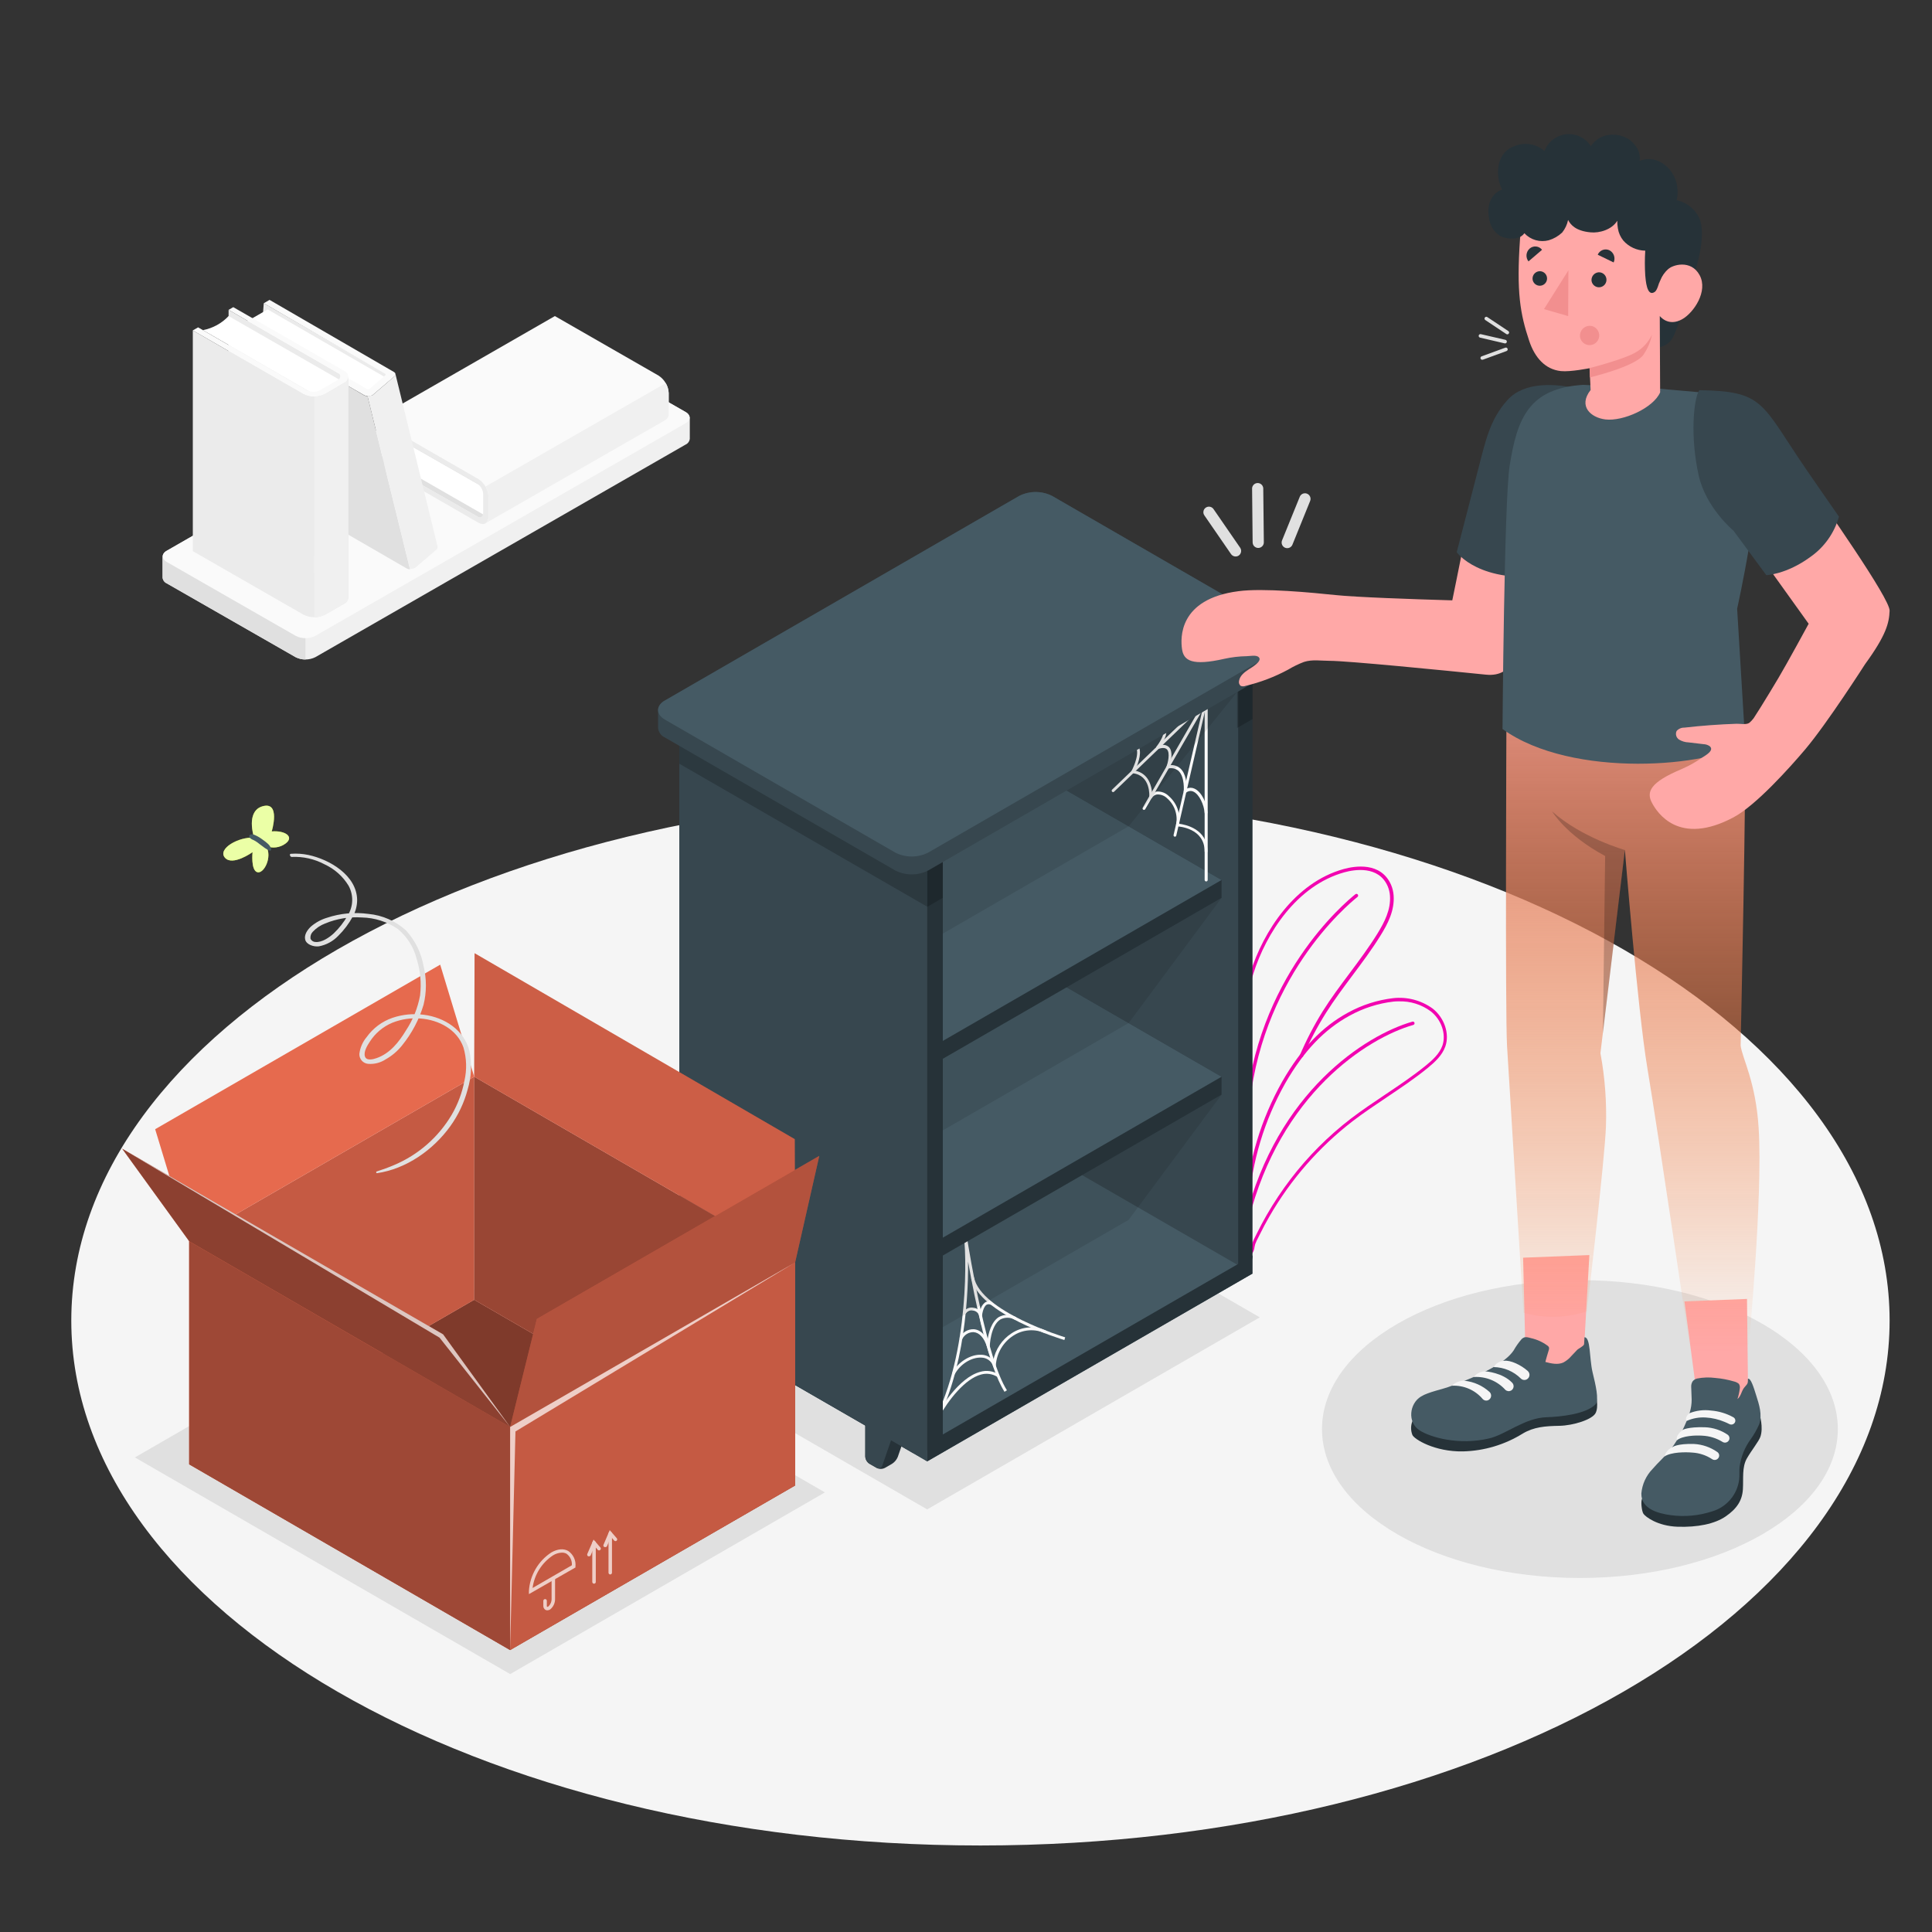 <svg width="500" height="500" viewBox="0 0 500 500" fill="none" xmlns="http://www.w3.org/2000/svg">
<rect x="0" y="0" width="500" height="500" fill="#333333" stroke="none"/>
<path d="M253.74 477.61C383.687 477.61 489.03 416.788 489.03 341.76C489.03 266.732 383.687 205.91 253.74 205.91C123.793 205.91 18.45 266.732 18.45 341.76C18.45 416.788 123.793 477.61 253.74 477.61Z" fill="#F5F5F5"/>
<path d="M408.88 408.38C445.745 408.38 475.63 391.125 475.63 369.84C475.63 348.555 445.745 331.3 408.88 331.3C372.015 331.3 342.13 348.555 342.13 369.84C342.13 391.125 372.015 408.38 408.88 408.38Z" fill="#E0E0E0"/>
<path d="M239.95 390.63L164.65 347.14L250.72 297.45L326.03 340.93L239.95 390.63Z" fill="#E0E0E0"/>
<path d="M34.91 377.18L132.03 433.25L213.49 386.23L116.37 330.16L34.91 377.18Z" fill="#E0E0E0"/>
<path d="M178.52 113.63V108.11C178.478 107.791 178.355 107.488 178.163 107.231C177.97 106.973 177.714 106.77 177.42 106.64L144.09 87.52C143.296 87.121 142.419 86.913 141.53 86.913C140.641 86.913 139.764 87.121 138.97 87.52L43.18 142.52C42.886 142.65 42.63 142.853 42.437 143.111C42.244 143.368 42.121 143.671 42.08 143.99V149.51C42.12 149.829 42.243 150.133 42.436 150.39C42.629 150.648 42.885 150.851 43.18 150.98L76.5 170.07C77.294 170.469 78.171 170.677 79.06 170.677C79.949 170.677 80.826 170.469 81.62 170.07L177.41 115.07C177.705 114.941 177.961 114.738 178.154 114.48C178.347 114.223 178.469 113.919 178.51 113.6L178.52 113.63Z" fill="#F0F0F0"/>
<path d="M43.18 145.43L76.5 164.55C77.293 164.954 78.17 165.165 79.06 165.165C79.95 165.165 80.827 164.954 81.62 164.55L177.41 109.55C178.82 108.74 178.82 107.43 177.41 106.61L144.09 87.52C143.296 87.121 142.419 86.913 141.53 86.913C140.641 86.913 139.764 87.121 138.97 87.52L43.18 142.52C41.77 143.31 41.77 144.62 43.18 145.43Z" fill="#FAFAFA"/>
<path d="M79.06 165.17V170.68C78.169 170.693 77.289 170.483 76.5 170.07L43.18 151C42.885 150.871 42.629 150.668 42.436 150.41C42.243 150.153 42.12 149.849 42.08 149.53V149.53V144C42.099 143.777 42.172 143.561 42.29 143.37C41.9 144.08 42.19 144.9 43.18 145.47L76.5 164.56C77.287 164.979 78.168 165.189 79.06 165.17V165.17Z" fill="#E0E0E0"/>
<path d="M96.96 118.53L125.19 134.62L171.82 107.86L143.6 91.76L96.96 118.53Z" fill="#E0E0E0"/>
<path d="M125.51 133.4L98.28 117.77C98.988 115.461 98.935 112.986 98.13 110.71L125.19 126.17C125.19 126.17 125.71 127.88 125.51 133.4Z" fill="white"/>
<path d="M123.8 124C124.56 124.491 125.193 125.155 125.649 125.936C126.104 126.718 126.368 127.597 126.42 128.5V133.76C126.42 135.42 125.24 136.09 123.8 135.27L97 119.83V118.53L123.48 133.63C124.35 134.13 125.05 133.72 125.05 132.73V127.85C125.02 127.308 124.862 126.781 124.589 126.312C124.316 125.842 123.936 125.444 123.48 125.15L97 110V108.52L123.8 124Z" fill="#EBEBEB"/>
<path d="M97 108.57L143.6 81.8L170.43 97.2C171.192 97.692 171.826 98.356 172.282 99.14C172.737 99.924 173 100.805 173.05 101.71V107C173.086 107.324 173.033 107.651 172.897 107.946C172.761 108.242 172.548 108.496 172.28 108.68L125.65 135.45C125.913 135.262 126.122 135.007 126.256 134.712C126.389 134.417 126.442 134.092 126.41 133.77V128.5C126.361 127.596 126.098 126.716 125.643 125.934C125.187 125.152 124.552 124.489 123.79 124L97 108.57Z" fill="#FAFAFA"/>
<path d="M125.65 125.91C126.125 126.682 126.391 127.564 126.42 128.47V133.74C126.452 134.062 126.399 134.387 126.266 134.682C126.132 134.977 125.923 135.232 125.66 135.42L172.29 108.65C172.558 108.466 172.771 108.212 172.907 107.917C173.043 107.621 173.095 107.294 173.06 106.97V101.71C173.031 100.804 172.765 99.922 172.29 99.15L125.65 125.91Z" fill="#F0F0F0"/>
<path d="M68.26 78.48L67.99 82.04L99.51 98.95L100.22 96.87L68.26 78.48Z" fill="#EBEBEB"/>
<path d="M99.8 97.7L69.27 80.08L63.96 83.14L95.09 101.35L99.8 97.7Z" fill="white"/>
<path d="M89.36 99.46L86.36 134.84C86.375 135.24 86.485 135.63 86.682 135.978C86.878 136.326 87.156 136.621 87.49 136.84L105.2 147.09C105.483 147.246 105.797 147.335 106.12 147.35L95.12 102.54C94.799 102.523 94.486 102.437 94.2 102.29L92.93 101.55L89.36 99.46Z" fill="#E0E0E0"/>
<path d="M96.44 102.25L99.6 99.54L101.91 97.54C102.15 97.16 102.43 96.88 102.28 96.54L113.14 141.02C113.29 141.33 113.33 142.02 112.9 142.28L107.43 146.96C107.016 147.179 106.546 147.27 106.08 147.22L95.08 102.41C95.539 102.489 96.012 102.434 96.44 102.25V102.25Z" fill="#F0F0F0"/>
<path d="M101.92 96.25C102.54 96.61 102.39 97.01 101.92 97.55L96.44 102.24C96.091 102.422 95.704 102.518 95.31 102.518C94.916 102.518 94.529 102.422 94.18 102.24L89.36 99.46C88.73 99.1 88.62 98.58 89.11 98.3C89.432 98.169 89.78 98.114 90.126 98.138C90.473 98.163 90.809 98.266 91.11 98.44L94.91 100.64C95.026 100.699 95.155 100.73 95.285 100.73C95.415 100.73 95.544 100.699 95.66 100.64L99.66 97.16C99.87 97.04 99.87 96.85 99.66 96.73L68.26 78.48L69.76 77.61L101.92 96.25Z" fill="#FAFAFA"/>
<path d="M59.16 80.19L89.19 97.53V154.67L59.16 137.32V80.19Z" fill="#EBEBEB"/>
<path d="M88.22 98.48L59.16 81.8C57.383 83.684 55.055 84.958 52.51 85.44L81.33 102.05C81.33 102.05 83.19 101.61 88.22 98.48Z" fill="white"/>
<path d="M78.54 102C79.406 102.434 80.361 102.66 81.33 102.66C82.299 102.66 83.254 102.434 84.12 102L89 99.14C90.54 98.25 90.54 96.82 89 95.93L60.37 79.49L59.16 80.19L87.33 96.46C87.538 96.521 87.72 96.647 87.85 96.82C87.98 96.993 88.05 97.204 88.05 97.42C88.05 97.636 87.98 97.847 87.85 98.02C87.72 98.193 87.538 98.319 87.33 98.38L82.78 101C82.26 101.261 81.687 101.397 81.105 101.397C80.523 101.397 79.95 101.261 79.43 101L51.27 84.72L49.89 85.51L78.54 102Z" fill="#FAFAFA"/>
<path d="M49.9 85.51V142.64L78.54 159.08C79.406 159.514 80.361 159.74 81.33 159.74C82.299 159.74 83.254 159.514 84.12 159.08L89.02 156.27C89.338 156.13 89.613 155.906 89.816 155.623C90.018 155.339 90.14 155.007 90.17 154.66V97.53C90.139 97.878 90.013 98.211 89.807 98.493C89.601 98.775 89.322 98.995 89 99.13L84.12 102C83.254 102.434 82.299 102.66 81.33 102.66C80.361 102.66 79.406 102.434 78.54 102L49.9 85.51Z" fill="#EBEBEB"/>
<path d="M81.33 102.61C82.301 102.629 83.261 102.402 84.12 101.95L89 99.13C89.318 98.992 89.593 98.77 89.796 98.489C89.998 98.207 90.121 97.876 90.15 97.53V154.66C90.12 155.007 89.998 155.339 89.796 155.623C89.593 155.906 89.318 156.13 89 156.27L84.1 159.08C83.241 159.532 82.281 159.759 81.31 159.74L81.33 102.61Z" fill="#F0F0F0"/>
<path d="M322.57 310C322.42 307.47 322.08 304.44 321.67 300.92C320.14 287.56 318.05 269.26 323.59 251.73C326.96 241.06 335.08 228.41 347.76 224.9C350.58 224.12 357.4 222.97 360.02 229.02C360.388 229.894 360.608 230.824 360.67 231.77C360.94 235.61 359.21 239 357.29 242.09C355.08 245.68 352.52 249.09 350.04 252.41C347.7 255.55 345.27 258.79 343.15 262.15C340.86 265.801 338.854 269.622 337.15 273.58L336.34 273.23C338.041 269.232 340.047 265.371 342.34 261.68C344.47 258.29 346.91 255.03 349.27 251.88C351.73 248.58 354.27 245.18 356.47 241.63C358.31 238.63 359.97 235.42 359.72 231.83C359.666 230.983 359.47 230.152 359.14 229.37C356.8 223.96 350.52 225.04 347.93 225.75C335.59 229.17 327.66 241.55 324.36 251.99C318.88 269.35 320.96 287.54 322.48 300.82C322.88 304.35 323.23 307.4 323.38 309.95L322.57 310Z" fill="#F205B0"/>
<path d="M323.47 324.54C323.404 324.549 323.336 324.549 323.27 324.54C323.078 324.503 322.897 324.421 322.743 324.301C322.588 324.181 322.464 324.027 322.38 323.85C322.205 323.355 322.205 322.815 322.38 322.32C322.521 321.362 322.521 320.388 322.38 319.43C322.38 318.89 322.29 318.32 322.29 317.81V311.6C323.089 300.445 326.357 289.607 331.86 279.87C336.74 271.38 342.14 265.73 348.86 262.07C352.483 260.079 356.455 258.806 360.56 258.32C364.184 257.92 367.827 258.882 370.78 261.02C373.83 263.43 375.2 267.56 374.05 270.83C373.24 273.12 371.39 274.83 369.5 276.38C366.13 279.13 362.45 281.59 358.9 283.97C355.95 285.97 352.9 287.97 350.05 290.17C341.331 296.9 334.016 305.275 328.52 314.82C327.62 316.37 326.77 317.97 325.99 319.57L325.67 320.2C325.358 320.771 325.084 321.363 324.85 321.97C324.8 322.1 324.75 322.37 324.68 322.68C324.629 323.25 324.448 323.801 324.15 324.29C323.963 324.455 323.72 324.545 323.47 324.54ZM362 259.15C361.55 259.15 361.1 259.15 360.64 259.21C356.656 259.675 352.801 260.911 349.29 262.85C342.73 266.42 337.44 271.97 332.64 280.31C327.211 289.926 323.984 300.626 323.19 311.64V317.79C323.19 318.27 323.19 318.79 323.28 319.34C323.441 320.387 323.441 321.453 323.28 322.5C323.172 322.825 323.172 323.175 323.28 323.5C323.306 323.551 323.342 323.595 323.387 323.629C323.432 323.664 323.484 323.688 323.54 323.7C323.718 323.33 323.84 322.936 323.9 322.53C323.948 322.252 324.015 321.978 324.1 321.71C324.344 321.068 324.631 320.443 324.96 319.84L325.27 319.22C326.07 317.6 326.93 315.99 327.83 314.42C329.699 311.184 331.774 308.071 334.04 305.1C338.52 299.246 343.748 294.005 349.59 289.51C352.47 287.31 355.53 285.26 358.49 283.28C362.03 280.91 365.68 278.46 369.03 275.74C370.81 274.29 372.56 272.66 373.3 270.58C374.3 267.65 373.07 263.94 370.3 261.75C367.908 259.967 364.981 259.05 362 259.15Z" fill="#F205B0"/>
<path d="M322.72 316H322.61C322.554 315.987 322.5 315.963 322.454 315.929C322.407 315.896 322.367 315.853 322.337 315.803C322.308 315.754 322.288 315.699 322.28 315.641C322.272 315.584 322.275 315.526 322.29 315.47C330.54 282.57 353.35 267.89 365.53 264.4C365.641 264.369 365.76 264.383 365.862 264.439C365.963 264.496 366.037 264.589 366.07 264.7C366.101 264.813 366.087 264.933 366.031 265.036C365.975 265.139 365.882 265.215 365.77 265.25C353.77 268.68 331.3 283.17 323.15 315.68C323.122 315.772 323.065 315.853 322.988 315.911C322.91 315.969 322.817 316 322.72 316V316Z" fill="#F205B0"/>
<path d="M322.67 289C322.552 288.99 322.443 288.934 322.367 288.844C322.29 288.754 322.252 288.638 322.26 288.52C324.89 252.99 348.13 233.52 350.77 231.43C350.815 231.392 350.867 231.364 350.922 231.347C350.978 231.331 351.037 231.325 351.095 231.332C351.153 231.338 351.209 231.357 351.26 231.386C351.311 231.415 351.355 231.453 351.39 231.5C351.426 231.545 351.453 231.597 351.469 231.653C351.485 231.709 351.49 231.767 351.484 231.825C351.477 231.882 351.46 231.938 351.431 231.989C351.403 232.039 351.365 232.084 351.32 232.12C348.71 234.19 325.74 253.43 323.15 288.59C323.137 288.707 323.081 288.814 322.991 288.89C322.902 288.967 322.787 289.006 322.67 289V289Z" fill="#F205B0"/>
<path d="M319.9 165.09L264.29 133C263.86 132.691 263.356 132.502 262.829 132.451C262.302 132.4 261.771 132.489 261.29 132.71L257.29 135.02C256.85 135.326 256.5 135.745 256.277 136.232C256.054 136.719 255.965 137.257 256.02 137.79V290C256.102 291.483 256.532 292.926 257.275 294.212C258.019 295.497 259.055 296.59 260.3 297.4L315.9 329.45C316.329 329.76 316.833 329.952 317.36 330.004C317.887 330.057 318.418 329.969 318.9 329.75L322.9 327.43C323.335 327.122 323.679 326.704 323.899 326.219C324.119 325.734 324.205 325.2 324.15 324.67V172.49C324.072 171.009 323.647 169.568 322.909 168.282C322.171 166.997 321.14 165.903 319.9 165.09V165.09Z" fill="#263238"/>
<path d="M268 292.61L264 294.92V307.58C264.02 307.951 264.128 308.311 264.314 308.633C264.5 308.954 264.759 309.227 265.07 309.43L266.94 310.51C267.272 310.678 267.638 310.765 268.01 310.765C268.382 310.765 268.748 310.678 269.08 310.51L270.95 309.43C271.614 309.001 272.128 308.375 272.42 307.64L276.03 297.24L268 292.61Z" fill="#263238"/>
<path d="M264 307.58C264.02 307.951 264.128 308.312 264.314 308.633C264.5 308.954 264.759 309.227 265.07 309.43L266.94 310.51C267.069 310.588 267.214 310.636 267.365 310.65C267.515 310.664 267.667 310.644 267.808 310.591C267.95 310.538 268.077 310.454 268.182 310.345C268.286 310.235 268.364 310.104 268.41 309.96L272 299.55L264 294.92V307.58Z" fill="#37474F"/>
<path d="M308.12 315.7L304.12 318.02V330.67C304.138 331.041 304.244 331.403 304.428 331.726C304.612 332.05 304.87 332.325 305.18 332.53L307.06 333.61C307.39 333.778 307.755 333.865 308.125 333.865C308.495 333.865 308.86 333.778 309.19 333.61L311.07 332.53C311.734 332.101 312.248 331.475 312.54 330.74L316.14 320.33L308.12 315.7Z" fill="#263238"/>
<path d="M304.12 330.67C304.138 331.042 304.244 331.403 304.428 331.727C304.612 332.05 304.87 332.325 305.18 332.53L307.06 333.61C307.189 333.688 307.334 333.736 307.485 333.75C307.635 333.764 307.787 333.744 307.928 333.691C308.07 333.638 308.197 333.554 308.302 333.445C308.406 333.335 308.484 333.204 308.53 333.06L312.14 322.65L304.14 318.02L304.12 330.67Z" fill="#37474F"/>
<path d="M260.56 135.43L316.16 167.43C317.405 168.242 318.441 169.337 319.185 170.624C319.928 171.911 320.358 173.355 320.44 174.84V327.05C320.546 327.584 320.482 328.139 320.256 328.635C320.031 329.131 319.656 329.545 319.184 329.817C318.712 330.089 318.167 330.207 317.624 330.154C317.082 330.101 316.57 329.879 316.16 329.52L260.56 297.46C259.317 296.649 258.282 295.556 257.54 294.271C256.798 292.985 256.37 291.542 256.29 290.06V137.89C256.183 137.356 256.246 136.802 256.471 136.307C256.695 135.811 257.07 135.398 257.541 135.126C258.013 134.854 258.558 134.738 259.1 134.792C259.641 134.847 260.152 135.07 260.56 135.43V135.43Z" fill="#37474F"/>
<path d="M179.82 343.48L239.96 378.2L324.16 329.59L320.15 327.27L260.01 292.55L179.82 338.85V343.48Z" fill="#455A64"/>
<path d="M239.96 378.2V373.57L324.16 324.96V329.59L239.96 378.2Z" fill="#263238"/>
<path d="M240.34 371.46L239.73 371.05C250.4 354.9 250.33 327 249.46 320C249.39 319.53 249.34 319.24 249.33 319.13L250.06 319.01C250.06 319.23 250.14 319.49 250.18 319.8C250.96 324.75 255.37 351.64 260.59 359.8L259.97 360.2C255.84 353.79 252.31 336.49 250.54 326.51C250.65 337.84 249 358.43 240.34 371.46Z" fill="#FAFAFA"/>
<path d="M275.46 346.8C274.55 346.53 253.29 340.09 251.33 330.71L252.06 330.56C253.92 339.51 275.45 346.03 275.67 346.1L275.46 346.8Z" fill="#FAFAFA"/>
<path d="M254 343L253.46 340.71C253.386 340.289 253.172 339.906 252.852 339.623C252.533 339.34 252.126 339.173 251.7 339.15C251.348 339.099 250.988 339.156 250.67 339.315C250.352 339.475 250.09 339.727 249.92 340.04L249.23 339.75C249.461 339.293 249.829 338.918 250.282 338.678C250.735 338.438 251.251 338.344 251.76 338.41C252.128 338.433 252.487 338.534 252.813 338.707C253.138 338.879 253.424 339.119 253.65 339.41C253.77 338.462 254.254 337.598 255 337C255.283 336.852 255.599 336.78 255.918 336.791C256.237 336.801 256.548 336.894 256.82 337.06L256.49 337.72C256.323 337.613 256.132 337.55 255.934 337.538C255.736 337.526 255.539 337.564 255.36 337.65C254.51 338.13 254.18 339.98 254.13 340.65L254 343Z" fill="#FAFAFA"/>
<path d="M256.09 350.63L255.43 348.55C254.68 346.2 253.43 344.85 251.95 344.76C251.332 344.748 250.723 344.917 250.199 345.245C249.675 345.574 249.259 346.048 249 346.61L248.33 346.29C248.646 345.588 249.164 344.995 249.817 344.588C250.471 344.18 251.23 343.975 252 344C252.89 344.05 254.42 344.53 255.56 346.85C255.81 345.02 256.56 342.08 258.49 340.85C259.183 340.47 259.962 340.275 260.752 340.284C261.542 340.293 262.316 340.505 263 340.9L262.69 341.57C262.117 341.231 261.467 341.045 260.802 341.029C260.136 341.013 259.478 341.169 258.89 341.48C256.32 343.08 256.15 348.37 256.15 348.43L256.09 350.63Z" fill="#FAFAFA"/>
<path d="M247.06 355.71L246.4 355.37C247.88 352.52 251.13 350.47 253.95 350.61C254.548 350.617 255.137 350.758 255.674 351.023C256.21 351.287 256.681 351.669 257.05 352.14C257.321 350.701 257.881 349.332 258.696 348.115C259.511 346.898 260.563 345.859 261.79 345.06C263.107 344.185 264.626 343.664 266.202 343.547C267.779 343.43 269.358 343.72 270.79 344.39L270.5 345.06C269.181 344.449 267.729 344.186 266.28 344.294C264.83 344.403 263.433 344.88 262.22 345.68C260.923 346.52 259.841 347.653 259.059 348.986C258.278 350.32 257.819 351.817 257.72 353.36V355.25L257.02 353.49C256.788 352.864 256.371 352.324 255.824 351.942C255.278 351.56 254.627 351.353 253.96 351.35C251.37 351.22 248.42 353.1 247.06 355.71Z" fill="#FAFAFA"/>
<path d="M243 366.75L242.35 366.39C243.25 364.75 248.04 356.51 253.71 355.02C254.51 354.791 255.35 354.733 256.174 354.852C256.998 354.971 257.787 355.264 258.49 355.71L258.11 356.34C257.49 355.948 256.795 355.692 256.07 355.587C255.345 355.481 254.605 355.53 253.9 355.73C249.74 356.83 245.44 362.35 243 366.75Z" fill="#FAFAFA"/>
<path d="M316.14 278.66V283.29L239.96 327.27L179.82 292.55V287.92L256 243.94L316.14 278.66Z" fill="#263238"/>
<path d="M316.14 278.66L239.96 322.64L179.82 287.92L256 243.94L316.14 278.66Z" fill="#455A64"/>
<path d="M316.14 227.74V232.36L239.96 276.35L179.82 241.62V237L256 193.01L316.14 227.74Z" fill="#263238"/>
<path d="M316.14 227.74L239.96 271.72L179.82 237L256 193.01L316.14 227.74Z" fill="#455A64"/>
<path d="M239.7 211.33L184.1 179.28C183.671 178.97 183.167 178.778 182.64 178.726C182.114 178.673 181.582 178.761 181.1 178.98C180.38 179.39 177.82 180.88 177.1 181.29C176.662 181.597 176.314 182.016 176.093 182.503C175.871 182.99 175.784 183.528 175.84 184.06V336.23C175.922 337.713 176.352 339.156 177.095 340.441C177.839 341.727 178.875 342.82 180.12 343.63L235.72 375.69C236.149 376 236.653 376.191 237.18 376.244C237.707 376.297 238.238 376.209 238.72 375.99C239.44 375.57 242.02 374.09 242.72 373.66C243.16 373.356 243.511 372.939 243.736 372.454C243.961 371.969 244.052 371.432 244 370.9V218.74C243.918 217.253 243.485 215.807 242.738 214.52C241.991 213.232 240.95 212.139 239.7 211.33V211.33Z" fill="#263238"/>
<path opacity="0.2" d="M239.96 234.69L243.98 232.37V218.47L239.95 220.79L239.96 234.69Z" fill="black"/>
<path opacity="0.2" d="M320.16 188.39L324.18 186.08V172.18L320.15 174.5L320.16 188.39Z" fill="black"/>
<path d="M187.84 338.85L183.84 341.16V353.82C183.86 354.191 183.968 354.551 184.154 354.873C184.34 355.194 184.599 355.467 184.91 355.67L186.78 356.75C187.112 356.918 187.478 357.005 187.85 357.005C188.222 357.005 188.588 356.918 188.92 356.75L190.79 355.67C191.452 355.242 191.965 354.621 192.26 353.89L195.87 343.48L187.84 338.85Z" fill="#263238"/>
<path d="M183.83 353.82C183.85 354.191 183.958 354.551 184.144 354.873C184.33 355.194 184.589 355.467 184.9 355.67L186.77 356.75C186.899 356.828 187.045 356.876 187.195 356.89C187.345 356.904 187.497 356.884 187.638 356.831C187.78 356.778 187.907 356.694 188.012 356.585C188.116 356.475 188.194 356.344 188.24 356.2L191.85 345.79L183.85 341.16L183.83 353.82Z" fill="#37474F"/>
<path d="M227.93 362L223.93 364.31V376.97C223.948 377.34 224.054 377.701 224.238 378.022C224.422 378.344 224.68 378.617 224.99 378.82L226.87 379.9C227.2 380.068 227.565 380.155 227.935 380.155C228.305 380.155 228.67 380.068 229 379.9L230.88 378.82C231.539 378.39 232.052 377.769 232.35 377.04L235.95 366.63L227.93 362Z" fill="#263238"/>
<path d="M223.93 376.92C223.948 377.29 224.054 377.651 224.238 377.972C224.422 378.294 224.68 378.567 224.99 378.77L226.87 379.85C226.999 379.928 227.145 379.976 227.295 379.99C227.445 380.004 227.597 379.984 227.738 379.931C227.88 379.878 228.007 379.794 228.112 379.685C228.216 379.575 228.294 379.444 228.34 379.3L231.94 368.89L223.94 364.26L223.93 376.92Z" fill="#37474F"/>
<path d="M180.08 181.6L235.69 213.65C236.934 214.463 237.968 215.558 238.71 216.845C239.452 218.132 239.88 219.576 239.96 221.06V378.2C239.96 378.2 236.87 376.37 235.69 375.69L180.09 343.63C178.845 342.82 177.809 341.727 177.065 340.442C176.322 339.156 175.892 337.713 175.81 336.23V184.06C175.703 183.526 175.766 182.973 175.991 182.477C176.215 181.981 176.59 181.568 177.061 181.296C177.533 181.025 178.078 180.908 178.62 180.962C179.161 181.017 179.672 181.24 180.08 181.6V181.6Z" fill="#37474F"/>
<path opacity="0.2" d="M235.69 213.65L180.08 181.6C179.672 181.24 179.161 181.017 178.62 180.962C178.078 180.908 177.533 181.025 177.061 181.296C176.59 181.568 176.215 181.981 175.991 182.477C175.766 182.973 175.703 183.526 175.81 184.06V197.65L239.96 234.65V221.06C239.88 219.576 239.452 218.132 238.71 216.845C237.968 215.558 236.934 214.463 235.69 213.65Z" fill="black"/>
<path d="M312.13 228.11C312.033 228.108 311.94 228.068 311.871 227.999C311.802 227.93 311.763 227.837 311.76 227.74V182.08L268.21 207.22C268.169 207.246 268.123 207.264 268.076 207.272C268.028 207.28 267.978 207.277 267.931 207.265C267.884 207.253 267.84 207.231 267.802 207.201C267.764 207.171 267.733 207.133 267.71 207.09C267.685 207.048 267.668 207.002 267.661 206.953C267.654 206.905 267.656 206.855 267.669 206.808C267.681 206.76 267.702 206.716 267.731 206.677C267.761 206.638 267.798 206.605 267.84 206.58L312 181.12C312.056 181.085 312.12 181.067 312.185 181.067C312.25 181.067 312.315 181.085 312.37 181.12C312.425 181.153 312.471 181.2 312.503 181.256C312.534 181.312 312.55 181.376 312.55 181.44V227.74C312.551 227.793 312.54 227.846 312.518 227.894C312.496 227.943 312.465 227.986 312.425 228.021C312.385 228.056 312.338 228.082 312.287 228.098C312.236 228.113 312.183 228.117 312.13 228.11V228.11Z" fill="#FAFAFA"/>
<path d="M304.11 216.53H304C303.905 216.508 303.822 216.45 303.769 216.368C303.717 216.285 303.699 216.185 303.72 216.09L311.18 183.78L296.38 209.41C296.357 209.453 296.326 209.49 296.288 209.521C296.25 209.551 296.207 209.573 296.16 209.586C296.113 209.599 296.064 209.603 296.016 209.597C295.968 209.59 295.922 209.575 295.88 209.55C295.837 209.526 295.799 209.494 295.769 209.455C295.738 209.416 295.716 209.372 295.703 209.324C295.69 209.277 295.686 209.227 295.693 209.178C295.699 209.13 295.715 209.082 295.74 209.04L311.74 181.26C311.786 181.184 311.857 181.126 311.941 181.097C312.025 181.067 312.117 181.068 312.2 181.1C312.282 181.133 312.349 181.195 312.39 181.274C312.43 181.353 312.441 181.444 312.42 181.53L304.42 216.26C304.402 216.331 304.363 216.395 304.307 216.444C304.252 216.492 304.183 216.522 304.11 216.53V216.53Z" fill="#FAFAFA"/>
<path d="M288.08 205C288.029 205 287.979 204.99 287.932 204.969C287.886 204.948 287.844 204.918 287.81 204.88C287.742 204.811 287.703 204.717 287.703 204.62C287.703 204.523 287.742 204.429 287.81 204.36L311.87 181.21C311.939 181.142 312.033 181.103 312.13 181.103C312.227 181.103 312.321 181.142 312.39 181.21C312.459 181.281 312.498 181.376 312.498 181.475C312.498 181.574 312.459 181.669 312.39 181.74L288.33 204.88C288.298 204.916 288.26 204.944 288.217 204.965C288.174 204.986 288.128 204.998 288.08 205V205Z" fill="#FAFAFA"/>
<path d="M312.13 220.72C312.033 220.717 311.94 220.678 311.871 220.609C311.802 220.54 311.763 220.447 311.76 220.35C311.76 214.29 305 213.88 304.71 213.87C304.655 213.866 304.602 213.851 304.554 213.825C304.506 213.799 304.464 213.763 304.43 213.72C304.399 213.677 304.377 213.628 304.367 213.577C304.356 213.525 304.357 213.471 304.37 213.42C304.617 212.182 304.533 210.901 304.128 209.705C303.722 208.51 303.009 207.442 302.06 206.61C301.713 206.264 301.296 205.996 300.838 205.823C300.379 205.651 299.889 205.578 299.4 205.61C299.139 205.654 298.891 205.754 298.672 205.902C298.453 206.05 298.268 206.244 298.13 206.47C298.088 206.543 298.023 206.599 297.945 206.63C297.867 206.661 297.78 206.665 297.7 206.64C297.62 206.615 297.551 206.564 297.504 206.495C297.457 206.426 297.434 206.343 297.44 206.26C297.44 206.03 297.85 200.64 293.11 200.11C293.049 200.102 292.991 200.08 292.941 200.046C292.89 200.011 292.849 199.964 292.82 199.91C292.793 199.857 292.779 199.799 292.779 199.74C292.779 199.681 292.793 199.622 292.82 199.57C292.82 199.57 294.92 195.64 294.11 193.71C294.017 193.483 293.871 193.282 293.685 193.122C293.499 192.962 293.278 192.848 293.04 192.79C292.993 192.777 292.948 192.755 292.91 192.725C292.871 192.695 292.839 192.657 292.816 192.614C292.792 192.571 292.778 192.523 292.774 192.474C292.769 192.426 292.775 192.376 292.79 192.33C292.82 192.237 292.885 192.16 292.97 192.113C293.056 192.066 293.156 192.055 293.25 192.08C293.595 192.168 293.913 192.337 294.181 192.571C294.448 192.806 294.657 193.1 294.79 193.43C295.56 195.26 294.26 198.29 293.7 199.43C297.38 200.14 298.06 203.61 298.16 205.33C298.489 205.096 298.864 204.936 299.26 204.86C299.861 204.802 300.468 204.88 301.034 205.09C301.6 205.299 302.112 205.634 302.53 206.07C303.524 206.946 304.284 208.055 304.743 209.298C305.202 210.541 305.346 211.878 305.16 213.19C306.78 213.4 312.5 214.53 312.49 220.37C312.485 220.463 312.445 220.55 312.379 220.615C312.312 220.68 312.223 220.717 312.13 220.72V220.72Z" fill="#FAFAFA"/>
<path d="M312.13 210.74C312.037 210.74 311.947 210.705 311.878 210.642C311.81 210.579 311.768 210.493 311.76 210.4C311.6 208.28 310.37 205.54 308.82 204.86C308.513 204.723 308.172 204.678 307.84 204.731C307.508 204.785 307.199 204.934 306.95 205.16C306.889 205.199 306.818 205.22 306.745 205.22C306.672 205.22 306.601 205.199 306.54 205.16C306.477 205.125 306.425 205.072 306.391 205.008C306.357 204.944 306.343 204.872 306.35 204.8C306.35 204.8 306.68 201.05 304.99 199.5C304.623 199.194 304.189 198.98 303.723 198.875C303.257 198.771 302.772 198.779 302.31 198.9C302.246 198.913 302.18 198.909 302.118 198.888C302.057 198.867 302.002 198.83 301.96 198.78C301.917 198.73 301.888 198.669 301.876 198.604C301.864 198.539 301.869 198.472 301.89 198.41C302.23 197.48 302.89 194.87 302 193.94C301.58 193.51 300.81 193.47 299.7 193.83C299.624 193.855 299.542 193.855 299.467 193.83C299.391 193.804 299.326 193.755 299.28 193.69C299.234 193.626 299.21 193.549 299.21 193.47C299.21 193.391 299.234 193.314 299.28 193.25C299.9 192.47 301.43 190.19 301.05 189.1C300.987 188.949 300.886 188.818 300.756 188.72C300.626 188.621 300.472 188.559 300.31 188.54C300.263 188.528 300.218 188.507 300.179 188.478C300.14 188.449 300.107 188.413 300.081 188.371C300.056 188.329 300.04 188.283 300.033 188.235C300.026 188.186 300.028 188.137 300.04 188.09C300.049 188.042 300.068 187.997 300.096 187.957C300.124 187.917 300.159 187.883 300.201 187.858C300.242 187.833 300.288 187.816 300.336 187.81C300.384 187.803 300.433 187.807 300.48 187.82C300.761 187.861 301.026 187.975 301.249 188.15C301.472 188.326 301.644 188.557 301.75 188.82C302.16 190.01 301.16 191.82 300.46 192.82C300.821 192.734 301.197 192.738 301.556 192.83C301.915 192.922 302.246 193.101 302.52 193.35C303.62 194.49 303.09 196.9 302.76 198.03C303.248 197.972 303.742 198.017 304.211 198.164C304.68 198.31 305.112 198.554 305.48 198.88C306.97 200.24 307.13 202.88 307.11 204.09C307.423 203.943 307.764 203.867 308.11 203.867C308.456 203.867 308.797 203.943 309.11 204.09C311 204.92 312.31 207.87 312.5 210.26C312.504 210.308 312.498 210.356 312.483 210.402C312.468 210.448 312.444 210.491 312.413 210.527C312.381 210.563 312.342 210.593 312.299 210.614C312.255 210.635 312.208 210.647 312.16 210.65L312.13 210.74Z" fill="#FAFAFA"/>
<path d="M333.67 165.24C333.623 164.709 333.435 164.2 333.125 163.766C332.816 163.332 332.396 162.988 331.91 162.77L272.3 128.35C270.975 127.679 269.51 127.33 268.025 127.33C266.54 127.33 265.075 127.679 263.75 128.35L172.07 181.29C171.584 181.508 171.164 181.852 170.855 182.286C170.546 182.72 170.358 183.229 170.31 183.76V188.39C170.358 188.921 170.546 189.43 170.855 189.864C171.164 190.298 171.584 190.642 172.07 190.86L231.68 225.27C233.004 225.945 234.469 226.297 235.955 226.297C237.441 226.297 238.906 225.945 240.23 225.27L331.91 172.34C332.396 172.122 332.816 171.778 333.125 171.344C333.435 170.91 333.623 170.401 333.67 169.87V165.24Z" fill="#37474F"/>
<path d="M231.68 220.64L172.07 186.23C169.71 184.86 169.71 182.65 172.07 181.29L263.75 128.35C265.075 127.679 266.54 127.33 268.025 127.33C269.51 127.33 270.975 127.679 272.3 128.35L331.91 162.77C334.28 164.14 334.28 166.34 331.91 167.71L240.23 220.64C238.906 221.315 237.441 221.667 235.955 221.667C234.469 221.667 233.004 221.315 231.68 220.64V220.64Z" fill="#455A64"/>
<path opacity="0.1" d="M320.15 179.12L292.09 213.85L243.98 241.63L243.97 223.11L320.15 179.12Z" fill="black"/>
<path opacity="0.1" d="M316.14 232.36L292.09 264.77L243.98 292.56V274.03L316.14 232.36Z" fill="black"/>
<path opacity="0.1" d="M316.14 283.29L292.09 315.7L243.98 343.49V324.96L316.14 283.29Z" fill="black"/>
<path d="M205.78 384.44L132.02 427.03L48.96 378.96L122.72 336.38L205.78 384.44Z" fill="#FF7557"/>
<path opacity="0.5" d="M205.78 384.44L132.02 427.03L48.96 378.96L122.72 336.38L205.78 384.44Z" fill="black"/>
<path d="M122.72 278.65V336.38L48.96 378.96V321.24L122.72 278.65Z" fill="#FF7557"/>
<path opacity="0.23" d="M122.72 278.65V336.38L48.96 378.96V321.24L122.72 278.65Z" fill="black"/>
<path d="M132.02 369.3V427.03L48.96 378.96V321.24L132.02 369.3Z" fill="#FF7557"/>
<path opacity="0.38" d="M132.02 369.3V427.03L48.96 378.96V321.24L132.02 369.3Z" fill="black"/>
<path d="M205.78 326.71V384.44L122.72 336.38V278.65L205.78 326.71Z" fill="#FF7557"/>
<path opacity="0.4" d="M205.78 326.71V384.44L122.72 336.38V278.65L205.78 326.71Z" fill="black"/>
<path d="M205.78 384.44V326.71L132.02 369.3V427.03L205.78 384.44Z" fill="#FF7557"/>
<path opacity="0.23" d="M205.78 384.44V326.71L132.02 369.3V427.03L205.78 384.44Z" fill="black"/>
<path d="M122.72 278.65L122.82 246.69L205.68 294.81L205.78 326.71L122.72 278.65Z" fill="#FF7557"/>
<path opacity="0.2" d="M122.72 278.65L122.82 246.69L205.68 294.81L205.78 326.71L122.72 278.65Z" fill="black"/>
<path d="M132.02 369.3L138.94 341.34L212.03 299.14L205.78 326.71L132.02 369.3Z" fill="#FF7557"/>
<path opacity="0.3" d="M132.02 369.3L138.94 341.34L212.03 299.14L205.78 326.71L132.02 369.3Z" fill="black"/>
<path d="M48.96 321.24L40.16 292.24L113.92 249.66L122.72 278.65L48.96 321.24Z" fill="#FF7557"/>
<path opacity="0.1" d="M48.96 321.24L40.16 292.24L113.92 249.66L122.72 278.65L48.96 321.24Z" fill="black"/>
<path d="M48.96 321.24L31.6 297.27L114.67 345.33L132.02 369.3L48.96 321.24Z" fill="#FF7557"/>
<path opacity="0.45" d="M48.96 321.24L31.6 297.27L114.67 345.33L132.02 369.3L48.96 321.24Z" fill="black"/>
<g opacity="0.7">
<path d="M153.74 409.86C153.62 409.86 153.504 409.813 153.418 409.729C153.332 409.645 153.283 409.53 153.28 409.41V399.25C153.283 399.129 153.332 399.013 153.418 398.928C153.503 398.842 153.619 398.793 153.74 398.79C153.86 398.793 153.975 398.842 154.059 398.928C154.143 399.014 154.19 399.13 154.19 399.25V409.41C154.19 409.529 154.143 409.644 154.058 409.728C153.974 409.813 153.859 409.86 153.74 409.86V409.86Z" fill="white"/>
<path d="M152.41 402.77C152.35 402.779 152.29 402.779 152.23 402.77C152.121 402.72 152.035 402.629 151.991 402.518C151.946 402.406 151.946 402.282 151.99 402.17L153.61 398.44L155.41 400.52C155.474 400.613 155.502 400.727 155.488 400.839C155.474 400.951 155.419 401.054 155.334 401.129C155.248 401.203 155.138 401.243 155.025 401.242C154.912 401.24 154.803 401.197 154.72 401.12L153.87 400.12L152.87 402.52C152.827 402.603 152.76 402.67 152.678 402.715C152.596 402.759 152.503 402.779 152.41 402.77V402.77Z" fill="white"/>
<path d="M157.93 407.47C157.81 407.467 157.695 407.418 157.611 407.332C157.527 407.246 157.48 407.13 157.48 407.01V396.86C157.48 396.741 157.527 396.626 157.612 396.542C157.696 396.457 157.811 396.41 157.93 396.41C158.049 396.41 158.164 396.457 158.248 396.542C158.333 396.626 158.38 396.741 158.38 396.86V407C158.381 407.06 158.371 407.12 158.349 407.177C158.327 407.233 158.294 407.284 158.252 407.328C158.211 407.372 158.161 407.407 158.105 407.431C158.05 407.455 157.99 407.469 157.93 407.47V407.47Z" fill="white"/>
<path d="M156.6 400.38C156.54 400.389 156.48 400.389 156.42 400.38C156.365 400.356 156.315 400.322 156.274 400.278C156.233 400.235 156.2 400.184 156.179 400.128C156.158 400.072 156.148 400.013 156.149 399.953C156.151 399.893 156.165 399.834 156.19 399.78L157.8 396L159.6 398.07C159.683 398.156 159.73 398.271 159.73 398.39C159.73 398.509 159.683 398.624 159.6 398.71C159.558 398.752 159.508 398.786 159.453 398.809C159.398 398.832 159.339 398.844 159.28 398.844C159.22 398.844 159.162 398.832 159.107 398.809C159.052 398.786 159.002 398.752 158.96 398.71L158.11 397.71L157.11 400.11C157.069 400.206 156.995 400.286 156.903 400.335C156.81 400.384 156.703 400.4 156.6 400.38Z" fill="white"/>
</g>
<g opacity="0.7">
<path d="M141.65 416.75C141.479 416.752 141.31 416.711 141.16 416.63C140.979 416.514 140.833 416.352 140.736 416.16C140.639 415.968 140.596 415.754 140.61 415.54V414.29C140.613 414.17 140.662 414.055 140.748 413.971C140.834 413.887 140.95 413.84 141.07 413.84C141.189 413.84 141.304 413.887 141.388 413.972C141.473 414.056 141.52 414.17 141.52 414.29V415.54C141.52 415.72 141.52 415.82 141.61 415.84C141.7 415.86 141.75 415.84 141.9 415.76C142.182 415.5 142.403 415.182 142.55 414.828C142.697 414.474 142.765 414.093 142.75 413.71V408.51C142.75 408.39 142.797 408.276 142.882 408.192C142.966 408.107 143.081 408.06 143.2 408.06C143.319 408.06 143.434 408.107 143.518 408.192C143.603 408.276 143.65 408.39 143.65 408.51V413.71C143.672 414.25 143.567 414.787 143.343 415.279C143.119 415.771 142.782 416.203 142.36 416.54C142.146 416.672 141.901 416.744 141.65 416.75V416.75Z" fill="white"/>
<path d="M136.88 412.56V411.78C136.999 409.777 137.584 407.83 138.59 406.094C139.595 404.357 140.992 402.88 142.67 401.78C144.31 400.84 145.87 400.7 147.07 401.4C147.71 401.839 148.22 402.442 148.548 403.145C148.875 403.849 149.007 404.628 148.93 405.4V405.66L136.88 412.56ZM145.39 401.82C144.589 401.857 143.811 402.098 143.13 402.52C141.692 403.466 140.475 404.71 139.56 406.168C138.646 407.626 138.056 409.264 137.83 410.97L148 405.09C148.043 404.511 147.936 403.93 147.689 403.405C147.442 402.879 147.064 402.426 146.59 402.09C146.221 401.896 145.807 401.803 145.39 401.82V401.82Z" fill="white"/>
</g>
<path opacity="0.7" d="M31.6 297.27L114.67 345.33L132.02 369.3L113.75 346.18L31.6 297.27Z" fill="white"/>
<path opacity="0.7" d="M205.78 326.71L132.02 369.3V427.03L133.4 370.46L205.78 326.71Z" fill="white"/>
<path d="M97.54 303.62C105.15 302.52 112.1 297.62 116.54 291.46C118.611 288.582 120.136 285.349 121.04 281.92C122 278.714 122.158 275.321 121.5 272.04C120.13 266.55 115.05 263.3 109.68 262.62C106.955 262.262 104.184 262.532 101.58 263.41C98.88 264.337 96.537 266.085 94.88 268.41C93.841 269.649 93.188 271.164 93 272.77C92.984 273.399 93.206 274.011 93.621 274.484C94.036 274.956 94.614 275.255 95.24 275.32C96.85 275.456 98.459 275.047 99.81 274.16C101.457 273.237 102.907 272 104.08 270.52C106.595 267.416 108.477 263.849 109.62 260.02C110.422 256.735 110.422 253.305 109.62 250.02C109.011 246.584 107.44 243.39 105.09 240.81C102.396 238.36 98.977 236.854 95.35 236.52C91.741 236.024 88.066 236.366 84.61 237.52C83.092 237.98 81.686 238.75 80.48 239.78C79.62 240.58 78.64 241.9 78.99 243.2C79.34 244.5 81.24 245.08 82.53 244.91C84.439 244.552 86.188 243.605 87.53 242.2C89.026 240.728 90.296 239.043 91.3 237.2C92.046 235.876 92.435 234.38 92.43 232.86C92.3 226.52 85.29 222.42 79.8 221.26C78.318 220.951 76.8 220.85 75.29 220.96C74.78 220.96 75.09 221.8 75.5 221.77C78.454 221.636 81.39 222.299 84 223.69C86.575 224.874 88.737 226.799 90.21 229.22C90.866 230.414 91.19 231.762 91.148 233.123C91.106 234.484 90.699 235.81 89.97 236.96C88.991 238.666 87.772 240.221 86.35 241.58C85.16 242.66 83.35 243.91 81.68 243.79C81.404 243.79 81.134 243.711 80.901 243.565C80.667 243.418 80.48 243.208 80.36 242.96C80.31 242.632 80.337 242.296 80.439 241.98C80.542 241.664 80.716 241.376 80.95 241.14C81.833 240.189 82.925 239.457 84.14 239C87.14 237.753 90.388 237.219 93.63 237.44C96.971 237.501 100.219 238.544 102.97 240.44C105.366 242.43 107.068 245.13 107.83 248.15C108.795 251.218 109.095 254.457 108.71 257.65C108.116 260.863 106.882 263.924 105.08 266.65C103.23 269.71 100.91 272.65 97.43 273.85C96.57 274.16 94.77 274.61 94.43 273.36C94.09 272.11 95.07 270.57 95.7 269.6C97.093 267.408 99.124 265.694 101.52 264.69C103.832 263.763 106.328 263.387 108.81 263.59C113.52 263.94 118.3 266.4 119.94 271.08C120.763 273.877 120.852 276.839 120.2 279.68C119.612 282.795 118.492 285.785 116.89 288.52C113.444 294.331 108.225 298.884 102 301.51C100.52 302.15 99 302.69 97.45 303.19C97.29 303.25 97.36 303.65 97.54 303.62Z" fill="#E0E0E0"/>
<path d="M65.75 216.8C61.75 216.51 56.24 219.66 58.2 221.96C60.16 224.26 65.36 220.54 65.36 220.54C65.36 220.54 64.87 225.19 66.57 225.72C68.27 226.25 70.57 221.81 68.87 218.97C69.69 219.293 70.578 219.404 71.452 219.292C72.326 219.18 73.158 218.849 73.87 218.33C76.29 216.55 73.73 214.87 70.32 215.17C70.32 215.17 72.76 207.17 67.83 208.7C65.36 209.45 64.49 212.34 65.75 216.8Z" fill="#C6FF00"/>
<path opacity="0.65" d="M65.75 216.8C61.75 216.51 56.24 219.66 58.2 221.96C60.16 224.26 65.36 220.54 65.36 220.54C65.36 220.54 64.87 225.19 66.57 225.72C68.27 226.25 70.57 221.81 68.87 218.97C69.69 219.293 70.578 219.404 71.452 219.292C72.326 219.18 73.158 218.849 73.87 218.33C76.29 216.55 73.73 214.87 70.32 215.17C70.32 215.17 72.76 207.17 67.83 208.7C65.36 209.45 64.49 212.34 65.75 216.8Z" fill="white"/>
<path d="M69.47 218.5C69.249 218.283 69.015 218.08 68.77 217.89C68.42 217.62 68.05 217.36 67.7 217.1C67.359 216.852 67.002 216.628 66.63 216.43C66.416 216.311 66.196 216.205 65.97 216.11C65.658 215.964 65.312 215.908 64.97 215.95C64.88 215.953 64.793 215.979 64.717 216.027C64.642 216.075 64.58 216.142 64.539 216.222C64.498 216.301 64.48 216.391 64.485 216.48C64.49 216.57 64.52 216.656 64.57 216.73C64.845 217.028 65.188 217.254 65.57 217.39L66.11 217.68C66.48 217.9 66.81 218.15 67.11 218.4C67.41 218.65 67.81 218.89 68.11 219.14C68.626 219.558 69.203 219.896 69.82 220.14C69.848 220.155 69.879 220.163 69.91 220.163C69.941 220.163 69.972 220.155 70 220.14C70.51 219.74 69.76 218.79 69.47 218.5Z" fill="#455A64"/>
<path d="M388.28 106.79C383.91 112.67 378.06 145 375.85 155.37C365.22 155.06 351 154.56 345.62 154C339.62 153.37 326.81 152.14 320.52 153C304.91 155 305.52 165.26 305.9 167.94C306.31 171 308.5 172.4 316.9 170.49C318.78 170.077 320.696 169.852 322.62 169.82C323.43 169.82 325.14 169.41 325.78 170.1C326.78 171.1 323.89 172.78 323.17 173.24C322.06 173.96 320.9 174.87 320.67 176.17C320.604 176.408 320.608 176.659 320.68 176.895C320.753 177.131 320.892 177.341 321.08 177.5C321.487 177.666 321.943 177.666 322.35 177.5C326.184 176.59 329.882 175.181 333.35 173.31C334.657 172.522 336.033 171.852 337.46 171.31C339.63 170.61 341.87 171.02 344.05 171.02C348.74 171.02 373.53 173.48 384.55 174.6C392.18 175.37 392.99 167.84 395.62 160.21C398.85 150.75 406.5 101 406.5 101C398.78 99.88 393.48 99.81 388.28 106.79Z" fill="#FFA8A7"/>
<path d="M406.62 100.22C402.93 99.54 394.62 98.51 390.1 103.56C385.58 108.61 384.51 113.91 382.52 121.56C380.53 129.21 377 142.91 377 142.91C377 142.91 382.83 151.28 401.08 148.91L406.62 100.22Z" fill="#37474F"/>
<path d="M452.45 364.64L439.62 364.65L435.93 336.8L452.12 336.16L452.45 364.64Z" fill="#FFA8A7"/>
<path d="M409.85 350.73C407.67 354.52 400.66 354.21 394.85 352.87L394.18 325.49L411.33 324.81L409.85 350.73Z" fill="#FFA8A7"/>
<path d="M451.58 188.66C452.04 200.51 450.47 270.58 450.47 270.58C450.9 273.98 454.42 279.91 455.15 292.18C456.22 310 452.59 348 452.59 348C452.59 348 445.24 351.84 437.32 348.9C437.32 348.9 429.26 293.9 426.32 276.32C423.78 261.02 420.52 219.98 420.52 219.98L414.19 272.58C415.351 278.806 415.83 285.14 415.62 291.47C415.36 299.65 410.7 339.37 410.7 339.37C405.384 341.109 399.673 341.245 394.28 339.76C394.28 339.76 390.46 278.12 390.02 270.65C389.52 262.13 389.86 186.92 389.86 186.92L451.58 188.66Z" fill="url(#paint0_linear_21_166)"/>
<path opacity="0.2" d="M420.54 220C420.54 220 409.33 216.82 401.69 210C401.69 210 405.27 216.11 415.41 221.53L414.83 267.44L420.54 220Z" fill="black"/>
<path d="M425 387.87C424.59 388.29 424.83 391.06 425.33 391.78C425.83 392.5 428.89 394.94 434.2 395.12C439.27 395.28 443.75 394.42 446.64 392.42C449.53 390.42 450.89 388.29 451.06 385.42C451.23 382.55 450.8 379.76 452.06 377.49C453.25 375.4 455.18 373.01 455.57 371.88C456.44 369.43 455.38 366.02 455.38 366.02L425 387.87Z" fill="#263238"/>
<path d="M437.8 362.2C437.806 363.293 437.651 364.382 437.34 365.43C436.255 368.84 434.623 372.052 432.51 374.94C431.05 376.81 429.21 378.38 427.66 380.19C426.001 381.907 424.984 384.142 424.78 386.52C424.72 390.52 429.08 391.67 432.41 392.13C436.02 392.606 439.69 392.264 443.15 391.13C444.972 390.581 446.597 389.516 447.828 388.065C449.06 386.614 449.845 384.837 450.09 382.95C450.23 381.84 450.09 380.72 450.21 379.61C450.549 377.061 451.514 374.635 453.02 372.55C453.891 371.343 454.635 370.05 455.24 368.69C456.17 366.19 455.24 363.46 454.48 361.05C453.83 358.96 453.09 356.59 452.36 356.82C452.36 357.93 452.36 358.03 451.65 358.82C450.65 359.82 450.7 361.21 449.65 362.08C449.953 361.157 450.161 360.205 450.27 359.24C450.319 358.846 450.223 358.448 450 358.12C449.639 357.827 449.214 357.621 448.76 357.52C447.178 357.053 445.553 356.748 443.91 356.61C442.346 356.404 440.758 356.455 439.21 356.76C438.752 356.866 438.344 357.123 438.05 357.49C437.792 357.899 437.664 358.377 437.68 358.86C437.68 359.51 437.79 361.14 437.8 362.2Z" fill="#455A64"/>
<path d="M434 372.73C435.44 371.57 438.74 371.42 440.56 371.55C442.404 371.634 444.197 372.184 445.77 373.15C446.002 373.305 446.281 373.372 446.558 373.339C446.835 373.306 447.091 373.175 447.28 372.97V372.97C447.39 372.853 447.474 372.714 447.526 372.562C447.577 372.41 447.595 372.248 447.578 372.089C447.561 371.929 447.509 371.775 447.427 371.637C447.344 371.499 447.233 371.381 447.1 371.29C445.362 370.112 443.328 369.447 441.23 369.37C436.77 369.24 435.5 370.05 435.5 370.05C435.5 370.05 433.51 371.43 434 372.73Z" fill="#F5F5F5"/>
<path d="M430.76 376.93C432.57 375.76 436.22 375.77 438.03 375.93C439.844 376.045 441.596 376.635 443.11 377.64C443.34 377.794 443.618 377.861 443.893 377.828C444.168 377.795 444.423 377.664 444.61 377.46C444.723 377.345 444.809 377.206 444.862 377.054C444.915 376.902 444.934 376.741 444.918 376.58C444.902 376.42 444.85 376.265 444.768 376.127C444.685 375.989 444.573 375.87 444.44 375.78C442.673 374.541 440.595 373.82 438.44 373.7C433.97 373.56 432.85 374.51 432.85 374.51C432.342 374.73 431.89 375.062 431.528 375.481C431.167 375.9 430.904 376.395 430.76 376.93V376.93Z" fill="#F5F5F5"/>
<path d="M442.83 365.05C440.942 364.792 439.02 365.026 437.25 365.73C436.49 366.2 436.02 367.46 436.53 367.73C438.079 367.034 439.776 366.732 441.47 366.85C443.143 366.948 444.787 367.334 446.33 367.99C446.72 368.14 447.18 368.36 447.58 368.56C447.708 368.625 447.848 368.664 447.991 368.674C448.135 368.683 448.279 368.664 448.414 368.616C448.55 368.568 448.675 368.494 448.78 368.396C448.886 368.299 448.971 368.181 449.03 368.05V368.05C449.125 367.823 449.132 367.568 449.051 367.336C448.97 367.103 448.806 366.909 448.59 366.79C446.817 365.803 444.853 365.209 442.83 365.05V365.05Z" fill="#F5F5F5"/>
<path d="M365.53 367.81C365.076 368.953 365.076 370.227 365.53 371.37C365.97 372.44 371.27 375.76 378.63 375.62C384.103 375.487 389.441 373.892 394.09 371C396.98 369.28 399.91 369.07 403.55 369C407.19 368.93 412.05 367.38 412.93 365.72C413.81 364.06 413.03 361.09 413.03 361.09L365.53 367.81Z" fill="#263238"/>
<path d="M396.23 346.31L395.66 346.16C395.336 346.062 394.996 346.031 394.66 346.07C394.3 346.157 393.975 346.352 393.73 346.63C392.973 347.517 392.303 348.475 391.73 349.49C390.08 351.92 386.73 353.85 383.13 355.58C380.67 356.75 378.28 357.64 375.75 358.63C373.22 359.62 369.75 360.18 367.75 361.42C364.75 363.23 364.18 368.08 367.36 370.16C370.12 371.96 377.48 374.11 385.36 372.27C389.67 371.27 394.61 366.95 400.21 366.78C403.78 366.67 410.54 365.99 412.95 363.4C413.86 362.25 412.95 358.4 412.14 355.08C411.3 351.46 411.68 346.08 410.06 346.08L409.96 347.89C409.81 348.43 408.54 348.96 408.14 349.38L406.7 350.9C406.11 351.604 405.39 352.188 404.58 352.62C403.15 353.26 401.48 352.88 399.95 352.48C399.89 352.48 400.72 349.7 400.81 349.43C400.9 349.219 400.928 348.986 400.89 348.76C400.813 348.538 400.661 348.351 400.46 348.23C399.198 347.305 397.757 346.651 396.23 346.31V346.31Z" fill="#455A64"/>
<path d="M386.55 353.8C386.83 353.324 387.224 352.925 387.698 352.64C388.171 352.356 388.708 352.194 389.26 352.17C390.89 351.95 393.68 353.27 395.39 354.82C395.551 354.965 395.674 355.148 395.749 355.352C395.823 355.556 395.847 355.774 395.817 355.989C395.788 356.204 395.706 356.409 395.579 356.585C395.452 356.761 395.284 356.904 395.09 357V357C394.846 357.121 394.57 357.163 394.302 357.12C394.033 357.077 393.784 356.951 393.59 356.76C391.717 354.895 389.192 353.834 386.55 353.8V353.8Z" fill="#F5F5F5"/>
<path d="M381.41 356.37C381.785 355.891 382.269 355.509 382.823 355.257C383.376 355.004 383.982 354.889 384.59 354.92C384.59 354.92 388.81 355.24 391.3 357.8C391.454 357.94 391.571 358.116 391.642 358.311C391.714 358.507 391.736 358.717 391.709 358.923C391.681 359.13 391.604 359.326 391.484 359.496C391.364 359.666 391.205 359.805 391.02 359.9V359.9C390.784 360.015 390.518 360.055 390.259 360.014C389.999 359.972 389.759 359.853 389.57 359.67C388.545 358.542 387.279 357.66 385.867 357.088C384.454 356.517 382.931 356.272 381.41 356.37V356.37Z" fill="#F5F5F5"/>
<path d="M375.76 358.63C376.185 358.19 376.7 357.847 377.269 357.625C377.839 357.402 378.45 357.305 379.06 357.34C381.451 357.604 383.697 358.615 385.48 360.23C385.634 360.371 385.751 360.548 385.822 360.744C385.893 360.94 385.916 361.151 385.889 361.358C385.861 361.565 385.784 361.762 385.664 361.933C385.545 362.104 385.385 362.244 385.2 362.34V362.34C384.964 362.457 384.696 362.496 384.436 362.453C384.176 362.41 383.936 362.287 383.75 362.1C382.779 360.941 381.552 360.023 380.165 359.421C378.778 358.819 377.27 358.548 375.76 358.63V358.63Z" fill="#F5F5F5"/>
<path d="M428 100.44C432.72 100.98 438.3 101.27 442.81 101.86C448.62 102.62 453.15 108.63 454.57 117.93C456.13 128.17 449.57 157.53 449.57 157.53L451.66 192.15C443.15 198.42 406.91 201.71 388.85 188.67C388.85 188.67 389.27 129.75 390.68 120.67C392.62 108.22 395.68 100.49 409.68 99.6L428 100.44Z" fill="#455A64"/>
<path d="M460.27 175.44C458.74 178 457.2 180.56 455.62 183.09C455.04 184.03 454.45 184.96 453.84 185.88C453.509 186.33 453.123 186.737 452.69 187.09C451.93 187.61 450.35 187.28 449.43 187.31C444.91 187.463 440.403 187.797 435.91 188.31C435.534 188.298 435.16 188.369 434.814 188.518C434.469 188.666 434.16 188.889 433.91 189.17C433.725 189.557 433.688 189.999 433.806 190.411C433.924 190.824 434.189 191.179 434.55 191.41C435.286 191.852 436.122 192.1 436.98 192.13L440.88 192.59C441.436 192.609 441.976 192.782 442.44 193.09C443.86 194.24 441.15 195.62 440.34 196.18C438.711 197.312 436.972 198.277 435.15 199.06C427.02 202.48 426.03 204.96 427.53 207.78C428.83 210.23 434.45 219.14 448.73 211.47C454.48 208.38 463.23 198.62 467.22 193.9C472.96 187.09 482.67 171.9 482.67 171.9C488.19 164.32 488.9 161.21 489.03 158.06C489.16 154.91 472.03 130.68 466.21 122.17C460.39 113.66 457.62 103.31 442.81 101.89C442.81 101.89 437.17 119.77 446.51 131.34L468.08 161.43C468.08 161.43 462.37 171.93 460.27 175.44Z" fill="#FFA8A7"/>
<path d="M475.92 133.71C473.15 129.71 470.26 125.59 467.47 121.51C455.72 104.36 456.71 101.22 439.77 100.98C438.27 103.28 437.38 113.18 439.64 123.12C441.53 131.47 448.64 137.36 448.64 137.36L457.12 148.85C457.12 148.85 462.31 148.69 468.53 144.13C472.122 141.614 474.733 137.932 475.92 133.71V133.71Z" fill="#37474F"/>
<path d="M439.17 55.37C438.318 54.101 437.139 53.087 435.756 52.435C434.374 51.784 432.841 51.519 431.32 51.67L430.44 73.14L429 81.07L429.25 89.9C430.086 89.782 430.878 89.454 431.553 88.947C432.228 88.44 432.764 87.77 433.11 87C434.43 84.46 438.11 72.18 438.11 72.18C441.41 62.09 440.71 57.53 439.17 55.37Z" fill="#263238"/>
<path d="M429.44 73.24C429.811 71.935 430.526 70.754 431.51 69.82C432.74 68.5 437.64 67.07 439.87 71.23C442.1 75.39 438.34 80.88 435.44 82.56C431.73 84.72 429.55 81.78 429.55 81.78L429.64 101.55C427.91 105.55 420.1 109.11 415.45 108.55C411.75 108.08 408.34 105.17 411.65 100.93L411.38 95.29C411.38 95.29 406.43 96.29 403.98 96.04C399.91 95.62 397.2 92.55 395.76 88.23C393.44 81.29 392.41 75.65 393.39 61.73C394.47 46.48 412.1 45.45 421.93 50.97C431.76 56.49 429.44 73.24 429.44 73.24Z" fill="#FFA8A7"/>
<path d="M387.78 45.89C387.33 42.56 388.48 38.99 391.97 37.81C393.251 37.274 394.657 37.111 396.026 37.339C397.395 37.568 398.672 38.178 399.71 39.1C400.147 37.925 400.904 36.896 401.894 36.127C402.885 35.359 404.07 34.882 405.317 34.75C406.563 34.618 407.822 34.836 408.952 35.38C410.081 35.925 411.036 36.773 411.71 37.83C412.637 36.422 414.068 35.423 415.71 35.04C416.722 34.814 417.769 34.793 418.789 34.979C419.81 35.164 420.782 35.552 421.65 36.12C423.07 37.17 424.74 39.12 424.32 41.65C427.13 40.52 430.06 41.46 432.15 43.94C433.394 45.459 434.097 47.348 434.15 49.31C434.222 50.329 434.076 51.352 433.72 52.31C433.32 53.22 432.5 53.82 432.26 54.85C431.911 55.756 431.731 56.719 431.73 57.69C431.96 59.37 432.33 61.05 432.55 62.69C432.787 64.323 432.924 65.97 432.96 67.62C432.908 68.008 432.773 68.38 432.564 68.712C432.355 69.043 432.078 69.326 431.75 69.54C430.816 70.356 430.093 71.385 429.64 72.54C429.29 73.26 428.95 75.04 428.26 75.54C426.13 77.03 425.89 72.21 425.79 71.28C425.653 69.146 425.653 67.004 425.79 64.87C424.716 64.856 423.656 64.618 422.68 64.17C421.703 63.722 420.831 63.075 420.12 62.27C419.382 61.365 418.896 60.282 418.71 59.13C418.595 58.47 418.541 57.8 418.55 57.13C417.16 59.43 413.93 60.37 411.63 60.13C407.77 59.78 406.44 58.13 405.82 56.92C405.576 58.113 405.051 59.23 404.29 60.18C403.304 61.107 402.116 61.791 400.82 62.18C399.702 62.478 398.524 62.467 397.412 62.146C396.301 61.825 395.297 61.208 394.51 60.36C392.94 62.61 388.96 61.61 388.08 60.98C386.08 59.53 385.43 57.8 385.21 55.33C384.99 52.86 385.99 50.04 388.73 49.07C388.236 48.071 387.915 46.996 387.78 45.89V45.89Z" fill="#263238"/>
<path d="M411.38 95.26C411.38 95.26 420.32 93 423.38 91.16C425.19 90.1 426.637 88.518 427.53 86.62C427.144 88.492 426.385 90.267 425.3 91.84C423.14 94.91 411.48 97.67 411.48 97.67L411.38 95.26Z" fill="#F28F8F"/>
<path d="M411.88 72.58C411.914 72.959 412.058 73.319 412.295 73.617C412.532 73.914 412.851 74.135 413.213 74.253C413.575 74.37 413.963 74.379 414.329 74.278C414.696 74.176 415.024 73.969 415.274 73.683C415.524 73.396 415.685 73.042 415.735 72.665C415.786 72.289 415.724 71.905 415.559 71.563C415.393 71.221 415.13 70.934 414.804 70.74C414.477 70.546 414.1 70.452 413.72 70.47C413.198 70.511 412.713 70.755 412.369 71.149C412.025 71.544 411.85 72.058 411.88 72.58Z" fill="#263238"/>
<path d="M408.89 87.05C408.936 87.538 409.124 88.001 409.431 88.383C409.738 88.765 410.151 89.048 410.617 89.198C411.084 89.347 411.584 89.356 412.056 89.223C412.528 89.091 412.95 88.822 413.27 88.452C413.591 88.081 413.795 87.624 413.858 87.138C413.921 86.652 413.84 86.159 413.625 85.718C413.41 85.278 413.07 84.911 412.648 84.662C412.225 84.414 411.739 84.295 411.25 84.32C410.577 84.374 409.952 84.69 409.51 85.201C409.069 85.712 408.846 86.376 408.89 87.05V87.05Z" fill="#F28F8F"/>
<path d="M413.49 65.92L417.61 67.92C417.867 67.355 417.897 66.714 417.694 66.128C417.491 65.541 417.071 65.055 416.52 64.77C416.247 64.639 415.95 64.566 415.647 64.553C415.344 64.54 415.042 64.589 414.759 64.697C414.476 64.804 414.217 64.968 413.999 65.178C413.781 65.389 413.608 65.641 413.49 65.92V65.92Z" fill="#263238"/>
<path d="M395.57 67.65L399.08 64.65C398.897 64.411 398.667 64.211 398.404 64.064C398.141 63.917 397.851 63.825 397.551 63.794C397.252 63.763 396.949 63.794 396.661 63.884C396.374 63.975 396.108 64.123 395.88 64.32C395.412 64.73 395.119 65.304 395.061 65.923C395.003 66.543 395.186 67.161 395.57 67.65V67.65Z" fill="#263238"/>
<path d="M396.62 72.19C396.644 72.56 396.777 72.914 397.002 73.209C397.227 73.504 397.534 73.725 397.885 73.845C398.236 73.966 398.614 73.98 398.973 73.886C399.331 73.792 399.654 73.594 399.9 73.317C400.147 73.04 400.306 72.697 400.358 72.33C400.409 71.963 400.351 71.588 400.191 71.254C400.031 70.92 399.775 70.641 399.456 70.451C399.138 70.262 398.77 70.171 398.4 70.19C397.9 70.223 397.434 70.452 397.101 70.826C396.768 71.2 396.595 71.69 396.62 72.19V72.19Z" fill="#263238"/>
<path d="M405.9 69.97L405.84 81.8L399.58 80L405.9 69.97Z" fill="#F28F8F"/>
<path d="M390.19 86.52C390.248 86.507 390.302 86.483 390.35 86.448C390.399 86.414 390.439 86.37 390.47 86.32C390.506 86.27 390.531 86.214 390.544 86.155C390.557 86.096 390.558 86.034 390.547 85.974C390.536 85.914 390.513 85.858 390.479 85.807C390.445 85.756 390.401 85.713 390.35 85.68L384.91 82.06C384.86 82.026 384.803 82.003 384.743 81.991C384.684 81.979 384.622 81.98 384.563 81.992C384.503 82.004 384.447 82.028 384.397 82.061C384.346 82.096 384.303 82.139 384.27 82.19C384.235 82.24 384.21 82.297 384.198 82.356C384.185 82.416 384.185 82.478 384.197 82.538C384.21 82.598 384.234 82.654 384.269 82.705C384.304 82.755 384.348 82.797 384.4 82.83L389.83 86.45C389.881 86.487 389.94 86.513 390.002 86.525C390.064 86.537 390.129 86.535 390.19 86.52Z" fill="#E0E0E0"/>
<path d="M389.61 88.86C389.695 88.839 389.772 88.795 389.834 88.734C389.895 88.672 389.939 88.595 389.96 88.51C389.987 88.389 389.965 88.263 389.9 88.158C389.834 88.053 389.73 87.979 389.61 87.95L383.25 86.48C383.191 86.465 383.129 86.462 383.069 86.471C383.009 86.48 382.951 86.501 382.899 86.533C382.847 86.564 382.801 86.606 382.766 86.656C382.73 86.705 382.704 86.761 382.69 86.82C382.663 86.941 382.685 87.067 382.75 87.172C382.816 87.277 382.92 87.351 383.04 87.38L389.4 88.86C389.47 88.87 389.54 88.87 389.61 88.86V88.86Z" fill="#E0E0E0"/>
<path d="M383.7 93.09H383.76L389.89 90.85C390.005 90.808 390.099 90.721 390.151 90.61C390.202 90.498 390.207 90.371 390.165 90.255C390.123 90.14 390.036 90.046 389.924 89.994C389.813 89.943 389.685 89.938 389.57 89.98L383.44 92.22C383.382 92.241 383.33 92.274 383.285 92.315C383.24 92.357 383.204 92.407 383.179 92.463C383.154 92.519 383.14 92.58 383.138 92.641C383.137 92.702 383.148 92.763 383.17 92.82C383.212 92.921 383.288 93.003 383.385 93.052C383.483 93.102 383.594 93.115 383.7 93.09V93.09Z" fill="#E0E0E0"/>
<path d="M331.84 141.06C331.966 141.314 332.164 141.525 332.41 141.667C332.655 141.809 332.936 141.877 333.219 141.861C333.502 141.845 333.774 141.746 334.002 141.577C334.23 141.408 334.403 141.176 334.5 140.91L339.06 129.66C339.134 129.48 339.171 129.286 339.168 129.091C339.166 128.896 339.124 128.704 339.046 128.525C338.967 128.347 338.853 128.186 338.711 128.053C338.569 127.919 338.402 127.816 338.219 127.748C338.036 127.681 337.841 127.652 337.646 127.661C337.452 127.671 337.261 127.72 337.086 127.805C336.91 127.89 336.754 128.009 336.626 128.156C336.498 128.303 336.4 128.475 336.34 128.66L331.77 139.91C331.702 140.096 331.674 140.294 331.686 140.492C331.698 140.69 331.75 140.883 331.84 141.06Z" fill="#E0E0E0"/>
<path d="M324.33 141C324.476 141.295 324.717 141.531 325.015 141.671C325.313 141.81 325.649 141.845 325.969 141.768C326.288 141.691 326.572 141.508 326.774 141.249C326.976 140.989 327.084 140.669 327.08 140.34L326.93 126.34C326.9 125.977 326.735 125.64 326.467 125.393C326.199 125.147 325.849 125.01 325.485 125.01C325.121 125.01 324.771 125.147 324.503 125.393C324.236 125.64 324.07 125.977 324.04 126.34L324.18 140.34C324.177 140.569 324.229 140.795 324.33 141V141Z" fill="#E0E0E0"/>
<path d="M311.6 133.21L311.69 133.38L318.58 143.38C318.793 143.697 319.123 143.916 319.498 143.991C319.872 144.066 320.261 143.99 320.58 143.78C320.891 143.562 321.105 143.231 321.178 142.859C321.25 142.486 321.176 142.099 320.97 141.78L314.08 131.78C313.879 131.47 313.567 131.249 313.208 131.162C312.849 131.076 312.47 131.131 312.15 131.316C311.83 131.501 311.594 131.802 311.489 132.156C311.385 132.51 311.421 132.891 311.59 133.22L311.6 133.21Z" fill="#E0E0E0"/>
<defs>
<linearGradient id="paint0_linear_21_166" x1="422.547" y1="186.92" x2="422.547" y2="350.008" gradientUnits="userSpaceOnUse">
<stop stop-color="#DC8A78"/>
<stop offset="1" stop-color="#FD6915" stop-opacity="0"/>
</linearGradient>
</defs>
</svg>

